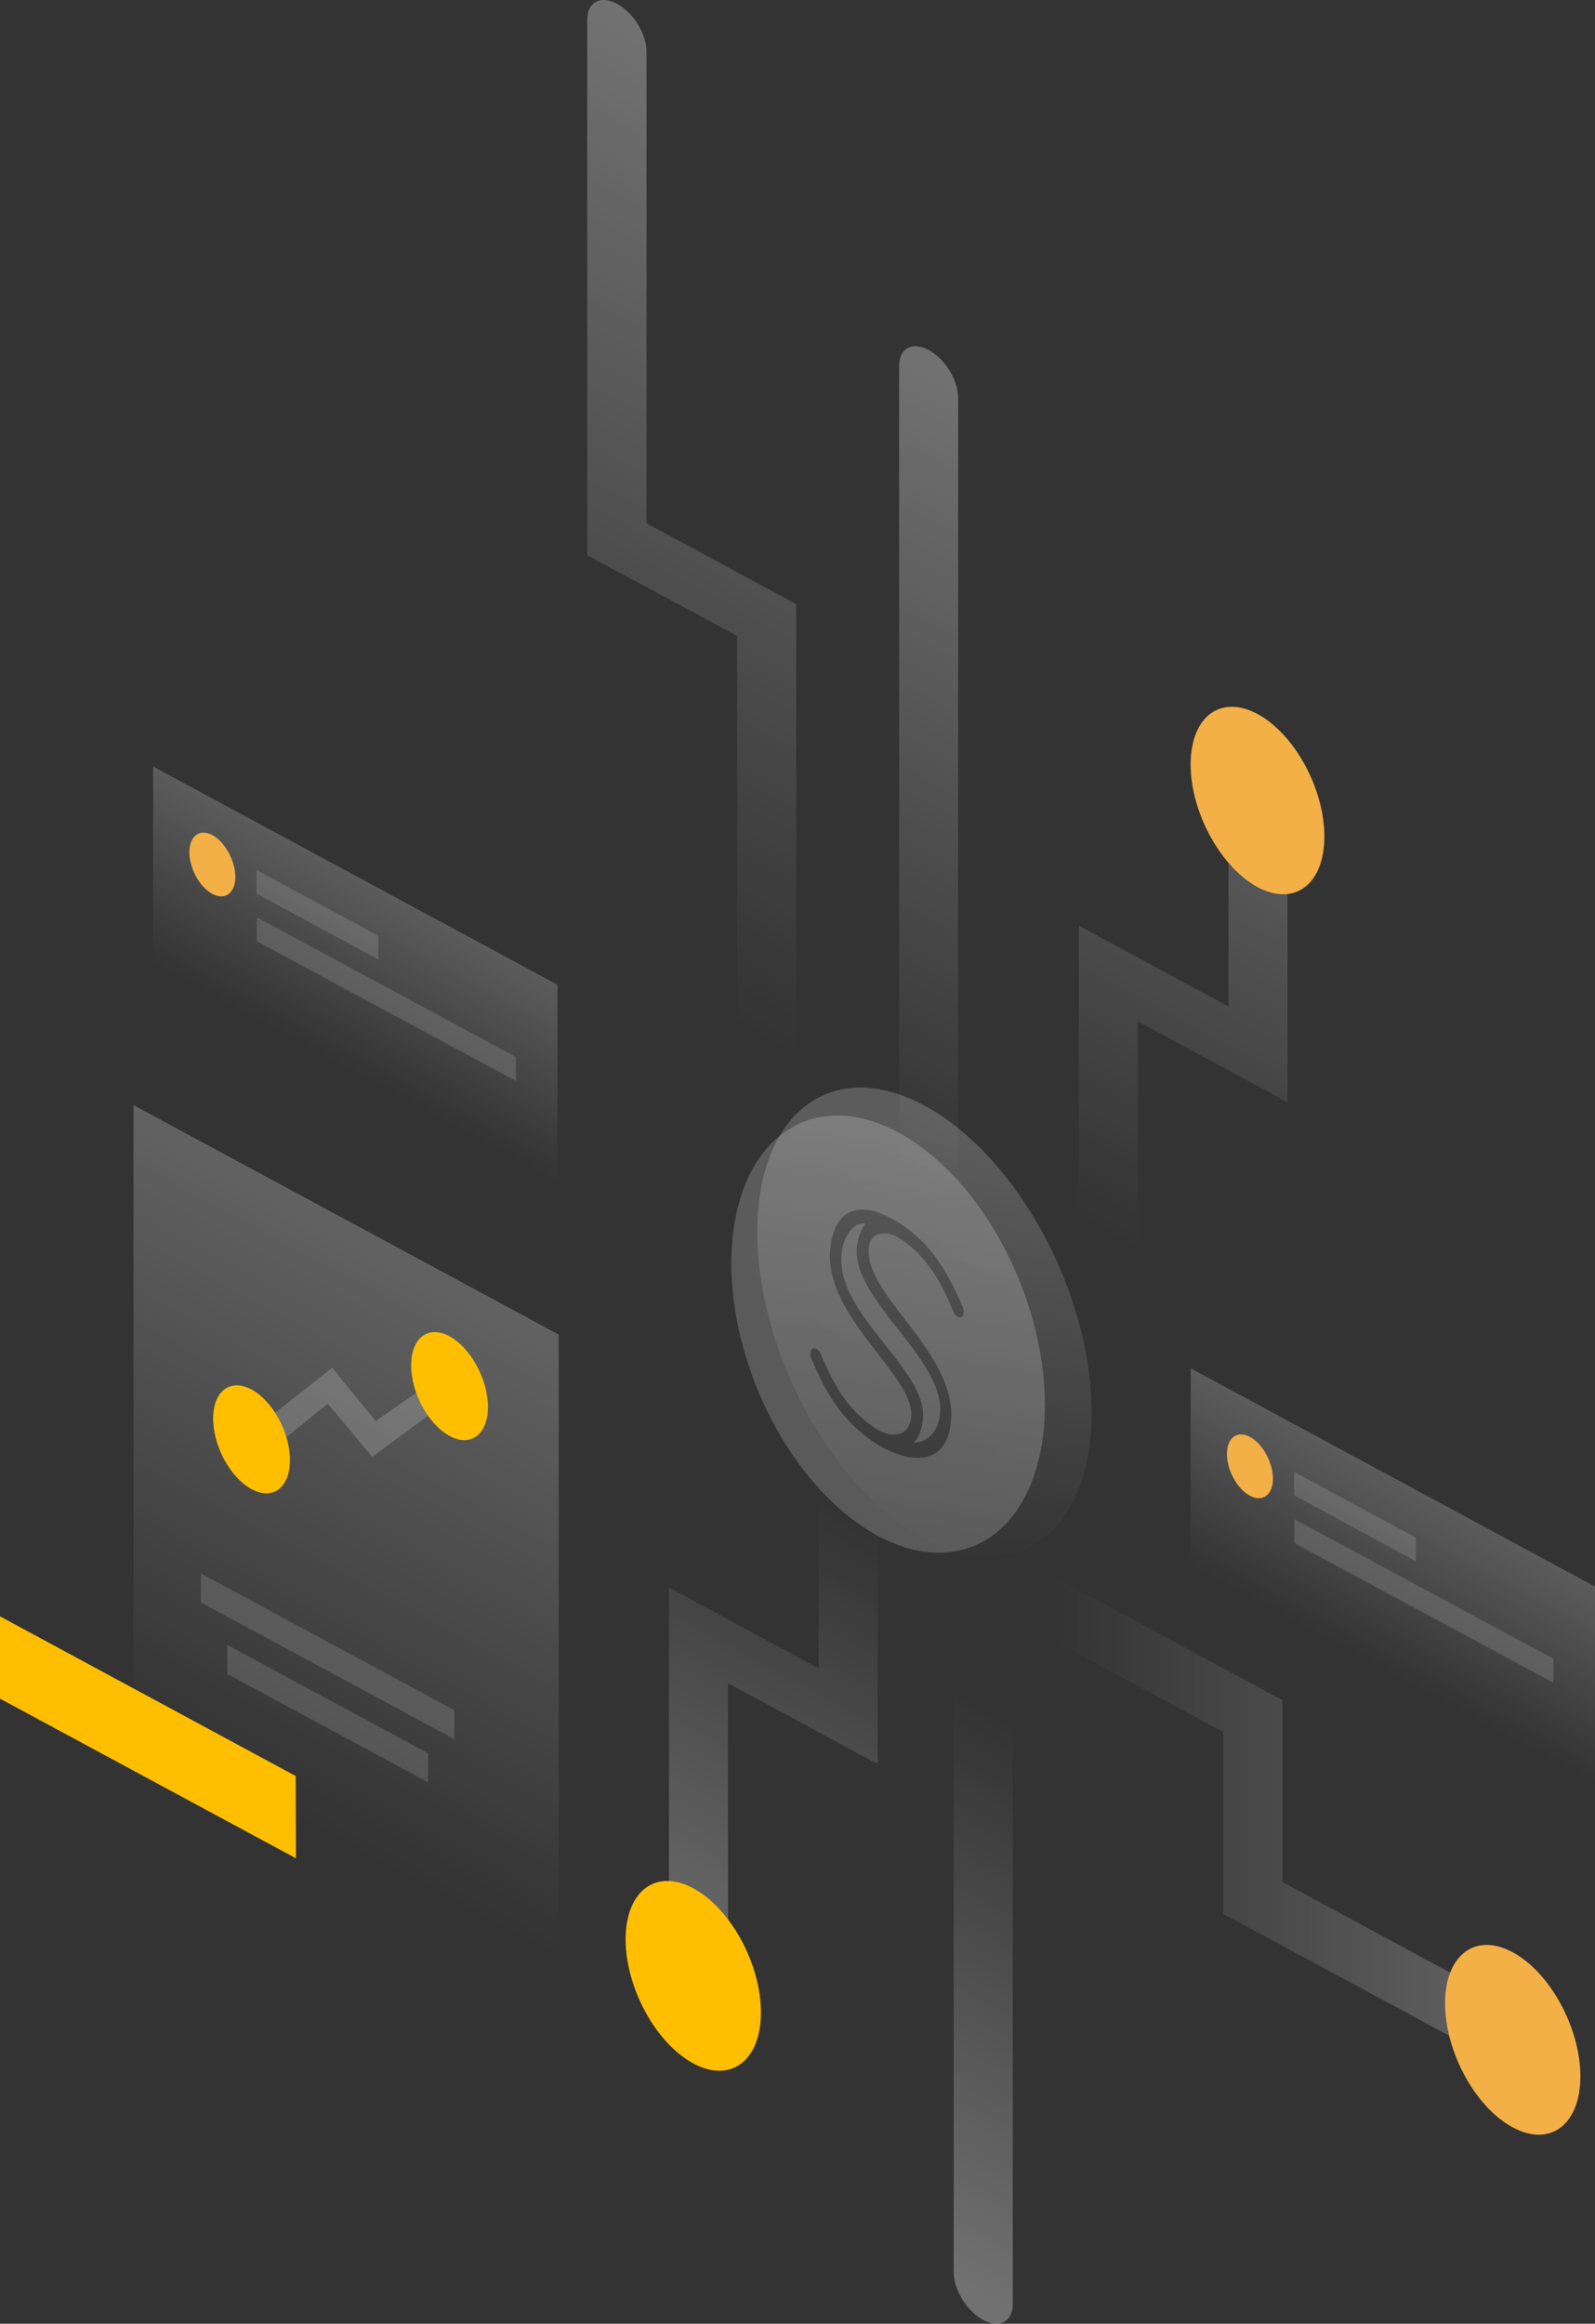 <svg width="480" height="699" viewBox="0 0 480 699" fill="none" xmlns="http://www.w3.org/2000/svg">
<rect x="0" y="0" width="480" height="699" fill="#333333" stroke="none"/>
<path opacity="0.3" d="M185.68 1.135C190.632 3.779 194.563 10.242 194.563 15.53V157.416L239.607 181.725V328.092C239.607 333.38 235.598 335.51 230.724 332.866C225.772 330.222 221.841 323.759 221.841 318.471V191.273L176.718 167.037V5.909C176.718 0.621 180.727 -1.509 185.68 1.135Z" fill="url(#paint0_linear_60_88)"/>
<path opacity="0.3" d="M210.206 617.448C215.159 620.091 219.089 617.962 219.089 612.674V506.332L264.134 530.641V461.019C264.134 455.732 260.124 449.269 255.25 446.625C250.298 443.981 246.367 446.111 246.367 451.399V501.852L201.323 477.543V603.053C201.323 608.341 205.332 614.804 210.206 617.448Z" fill="url(#paint1_linear_60_88)"/>
<path opacity="0.3" d="M279.463 105.274C284.415 107.918 288.346 114.38 288.346 119.668V361.067C288.346 366.355 284.337 368.484 279.463 365.841C274.51 363.197 270.58 356.734 270.58 351.446V110.047C270.58 104.76 274.589 102.63 279.463 105.274Z" fill="url(#paint2_linear_60_88)"/>
<path d="M228.994 605.33C228.994 619.871 219.875 626.775 208.634 620.679C197.393 614.657 188.274 597.913 188.274 583.371C188.274 568.83 197.393 561.927 208.634 568.022C219.875 574.044 228.994 590.789 228.994 605.33Z" fill="#FFBF00"/>
<path opacity="0.3" d="M378.591 226.304C373.639 223.66 369.708 225.79 369.708 231.077V302.755L324.664 278.446V366.502C324.664 371.789 328.673 378.252 333.547 380.896C338.5 383.54 342.43 381.41 342.43 376.122V307.235L387.474 331.544V240.698C387.474 235.41 383.465 228.948 378.591 226.304Z" fill="url(#paint3_linear_60_88)"/>
<path d="M398.559 251.64C398.559 266.035 389.519 272.791 378.434 266.843C367.35 260.821 358.31 244.37 358.31 229.976C358.31 215.581 367.272 208.825 378.434 214.773C389.597 220.795 398.559 237.246 398.559 251.64Z" fill="#F2B046"/>
<path opacity="0.3" d="M464.749 618.255C464.749 612.968 460.74 606.505 455.866 603.861L385.902 566.113V511.4L316.41 473.945C311.458 471.301 307.527 473.431 307.527 478.719C307.527 484.006 311.536 490.469 316.41 493.113L368.136 521.02V575.733L455.945 623.029C460.819 625.673 464.749 623.543 464.749 618.255Z" fill="url(#paint4_linear_60_88)"/>
<path opacity="0.3" d="M295.893 697.865C290.94 695.221 287.01 688.758 287.01 683.471V509.417C287.01 504.129 291.019 501.999 295.893 504.643C300.845 507.287 304.776 513.75 304.776 519.037V693.091C304.776 698.379 300.766 700.509 295.893 697.865Z" fill="url(#paint5_linear_60_88)"/>
<path d="M475.598 624.571C475.598 639.112 466.479 646.016 455.238 639.92C443.996 633.898 434.877 617.154 434.877 602.612C434.877 588.071 443.996 581.168 455.238 587.263C466.479 593.286 475.598 610.03 475.598 624.571Z" fill="#F2B046"/>
<path opacity="0.3" d="M40.17 332.425L168.149 401.459V622.956L40.17 553.922V332.425Z" fill="url(#paint6_linear_60_88)"/>
<path opacity="0.15" d="M60.452 473.284L136.705 514.411V523.15L60.452 482.023V473.284Z" fill="#F3F3F3"/>
<path opacity="0.15" d="M68.392 494.802L128.844 527.409V536.149L68.392 503.541V494.802Z" fill="#F3F3F3"/>
<path d="M88.988 534.24L0 486.209V510.959L89.067 558.989L88.988 534.24Z" fill="#FFBF00"/>
<path opacity="0.2" d="M131.91 423.565L112.021 438.253L98.657 422.243L81.205 436.343L74.288 431.643L99.993 411.447L113.043 427.457L127.429 417.469L131.91 423.565Z" fill="#F3F3F3"/>
<path d="M146.846 423.198C146.846 431.496 141.657 435.389 135.29 431.937C128.922 428.485 123.734 419.012 123.734 410.713C123.734 402.414 128.922 398.522 135.29 401.973C141.657 405.425 146.846 414.972 146.846 423.198Z" fill="#FFBF00"/>
<path d="M87.258 439.208C87.258 447.506 82.07 451.399 75.703 447.947C69.335 444.495 64.147 435.021 64.147 426.723C64.147 418.424 69.335 414.532 75.703 417.983C82.07 421.435 87.258 430.909 87.258 439.208Z" fill="#FFBF00"/>
<path opacity="0.2" d="M480 477.25L358.31 411.594V470.787L480 536.443V477.25Z" fill="url(#paint7_linear_60_88)"/>
<path opacity="0.15" d="M389.44 442.733L426.073 462.488V469.612L389.44 449.783V442.733Z" fill="#F3F3F3"/>
<path opacity="0.15" d="M389.518 456.98L467.501 498.988V506.185L389.518 464.177V456.98Z" fill="#F3F3F3"/>
<path d="M383.072 444.789C383.072 449.636 380.007 451.986 376.155 449.93C372.303 447.873 369.237 442.219 369.237 437.371C369.237 432.524 372.303 430.174 376.155 432.231C380.007 434.287 383.072 439.942 383.072 444.789Z" fill="#F2B046"/>
<path opacity="0.2" d="M167.756 296.219L46.066 230.563V289.756L167.756 355.412V296.219Z" fill="url(#paint8_linear_60_88)"/>
<path opacity="0.15" d="M77.196 261.702L113.829 281.457V288.581L77.196 268.826V261.702Z" fill="#F3F3F3"/>
<path opacity="0.15" d="M77.275 275.949L155.257 317.957V325.154L77.275 283.146V275.949Z" fill="#F3F3F3"/>
<path d="M70.829 263.758C70.829 268.605 67.763 270.955 63.911 268.899C60.059 266.843 56.993 261.188 56.993 256.341C56.993 251.494 60.059 249.144 63.911 251.2C67.684 253.256 70.829 258.911 70.829 263.758Z" fill="#F2B046"/>
<path opacity="0.2" d="M328.516 424.887C328.516 460.872 305.955 477.911 278.205 462.929C250.377 447.947 227.894 406.6 227.894 370.614C227.894 334.628 250.455 317.59 278.205 332.572C306.033 347.554 328.516 388.901 328.516 424.887Z" fill="url(#paint9_linear_60_88)"/>
<path fill-rule="evenodd" clip-rule="evenodd" d="M257.802 457.956C283.328 476.38 308.259 465.958 313.488 434.677C318.717 403.396 302.264 363.103 276.738 344.679C251.213 326.255 226.282 336.677 221.053 367.958C215.824 399.239 232.277 439.532 257.802 457.956ZM286.843 394.454C287.422 395.874 288.632 396.627 289.426 396.093C290.099 395.623 290.22 394.376 289.704 393.169C284.806 381.619 279.847 373.909 270.722 367.969C260.983 361.631 251.542 361.652 249.919 375.075C248.486 386.954 256.877 397.773 264.192 407.203C269.845 414.491 274.855 420.95 274.193 426.431C273.459 432.53 267.953 432.543 263.614 429.711C255.438 424.381 251.254 417.443 247.027 407.35C246.514 406.129 245.505 405.355 244.721 405.608C243.859 405.88 243.593 407.251 244.148 408.593C248.907 420.163 254.38 428.199 263.415 434.089C272.551 440.037 284.487 441.742 286.11 428.319C287.516 416.663 279.499 406.232 272.231 396.774C266.202 388.93 260.688 381.755 261.49 375.106C262.068 370.243 267.173 370.184 270.52 372.36C278.495 377.56 282.843 384.631 286.843 394.454ZM282.763 426.144C281.928 431.139 278.967 433.84 275.178 433.939L275.026 433.738C276.568 432.577 277.25 430.05 277.652 427.64C278.882 420.275 272.765 412.57 266.339 404.475C259.229 395.519 251.741 386.086 253.407 376.108C254.165 371.573 256.698 367.881 260.296 367.962L260.355 368.202C259.175 369.791 258.386 371.846 257.984 374.256C256.621 382.416 263.414 391.094 270.256 399.835C277.196 408.7 284.185 417.629 282.763 426.144Z" fill="url(#paint10_linear_60_88)" fill-opacity="0.2"/>
<defs>
<linearGradient id="paint0_linear_60_88" x1="274.958" y1="58.891" x2="158.68" y2="274.527" gradientUnits="userSpaceOnUse">
<stop stop-color="white"/>
<stop offset="1" stop-color="white" stop-opacity="0"/>
</linearGradient>
<linearGradient id="paint1_linear_60_88" x1="181.655" y1="592.457" x2="255.158" y2="456.147" gradientUnits="userSpaceOnUse">
<stop stop-color="white"/>
<stop offset="1" stop-color="white" stop-opacity="0"/>
</linearGradient>
<linearGradient id="paint2_linear_60_88" x1="335.405" y1="145.011" x2="234.549" y2="332.049" gradientUnits="userSpaceOnUse">
<stop stop-color="white"/>
<stop offset="1" stop-color="white" stop-opacity="0"/>
</linearGradient>
<linearGradient id="paint3_linear_60_88" x1="426.273" y1="191.367" x2="330.197" y2="369.539" gradientUnits="userSpaceOnUse">
<stop stop-color="white"/>
<stop offset="1" stop-color="white" stop-opacity="0"/>
</linearGradient>
<linearGradient id="paint4_linear_60_88" x1="494.074" y1="548.498" x2="316.404" y2="548.477" gradientUnits="userSpaceOnUse">
<stop stop-color="white"/>
<stop offset="1" stop-color="white" stop-opacity="0"/>
</linearGradient>
<linearGradient id="paint5_linear_60_88" x1="255.532" y1="666.488" x2="328.377" y2="531.586" gradientUnits="userSpaceOnUse">
<stop stop-color="white"/>
<stop offset="1" stop-color="white" stop-opacity="0"/>
</linearGradient>
<linearGradient id="paint6_linear_60_88" x1="181.854" y1="351.94" x2="79.437" y2="541.87" gradientUnits="userSpaceOnUse">
<stop stop-color="white"/>
<stop offset="1" stop-color="white" stop-opacity="0"/>
</linearGradient>
<linearGradient id="paint7_linear_60_88" x1="432.88" y1="451.805" x2="408.136" y2="497.691" gradientUnits="userSpaceOnUse">
<stop stop-color="white"/>
<stop offset="1" stop-color="white" stop-opacity="0"/>
</linearGradient>
<linearGradient id="paint8_linear_60_88" x1="120.636" y1="270.774" x2="95.892" y2="316.66" gradientUnits="userSpaceOnUse">
<stop stop-color="white"/>
<stop offset="1" stop-color="white" stop-opacity="0"/>
</linearGradient>
<linearGradient id="paint9_linear_60_88" x1="288.312" y1="343.98" x2="268.377" y2="465.494" gradientUnits="userSpaceOnUse">
<stop stop-color="white"/>
<stop offset="1" stop-color="white" stop-opacity="0"/>
</linearGradient>
<linearGradient id="paint10_linear_60_88" x1="276.691" y1="344.644" x2="216.305" y2="427.835" gradientUnits="userSpaceOnUse">
<stop stop-color="white"/>
<stop offset="1" stop-color="white" stop-opacity="0.95"/>
</linearGradient>
</defs>
</svg>
